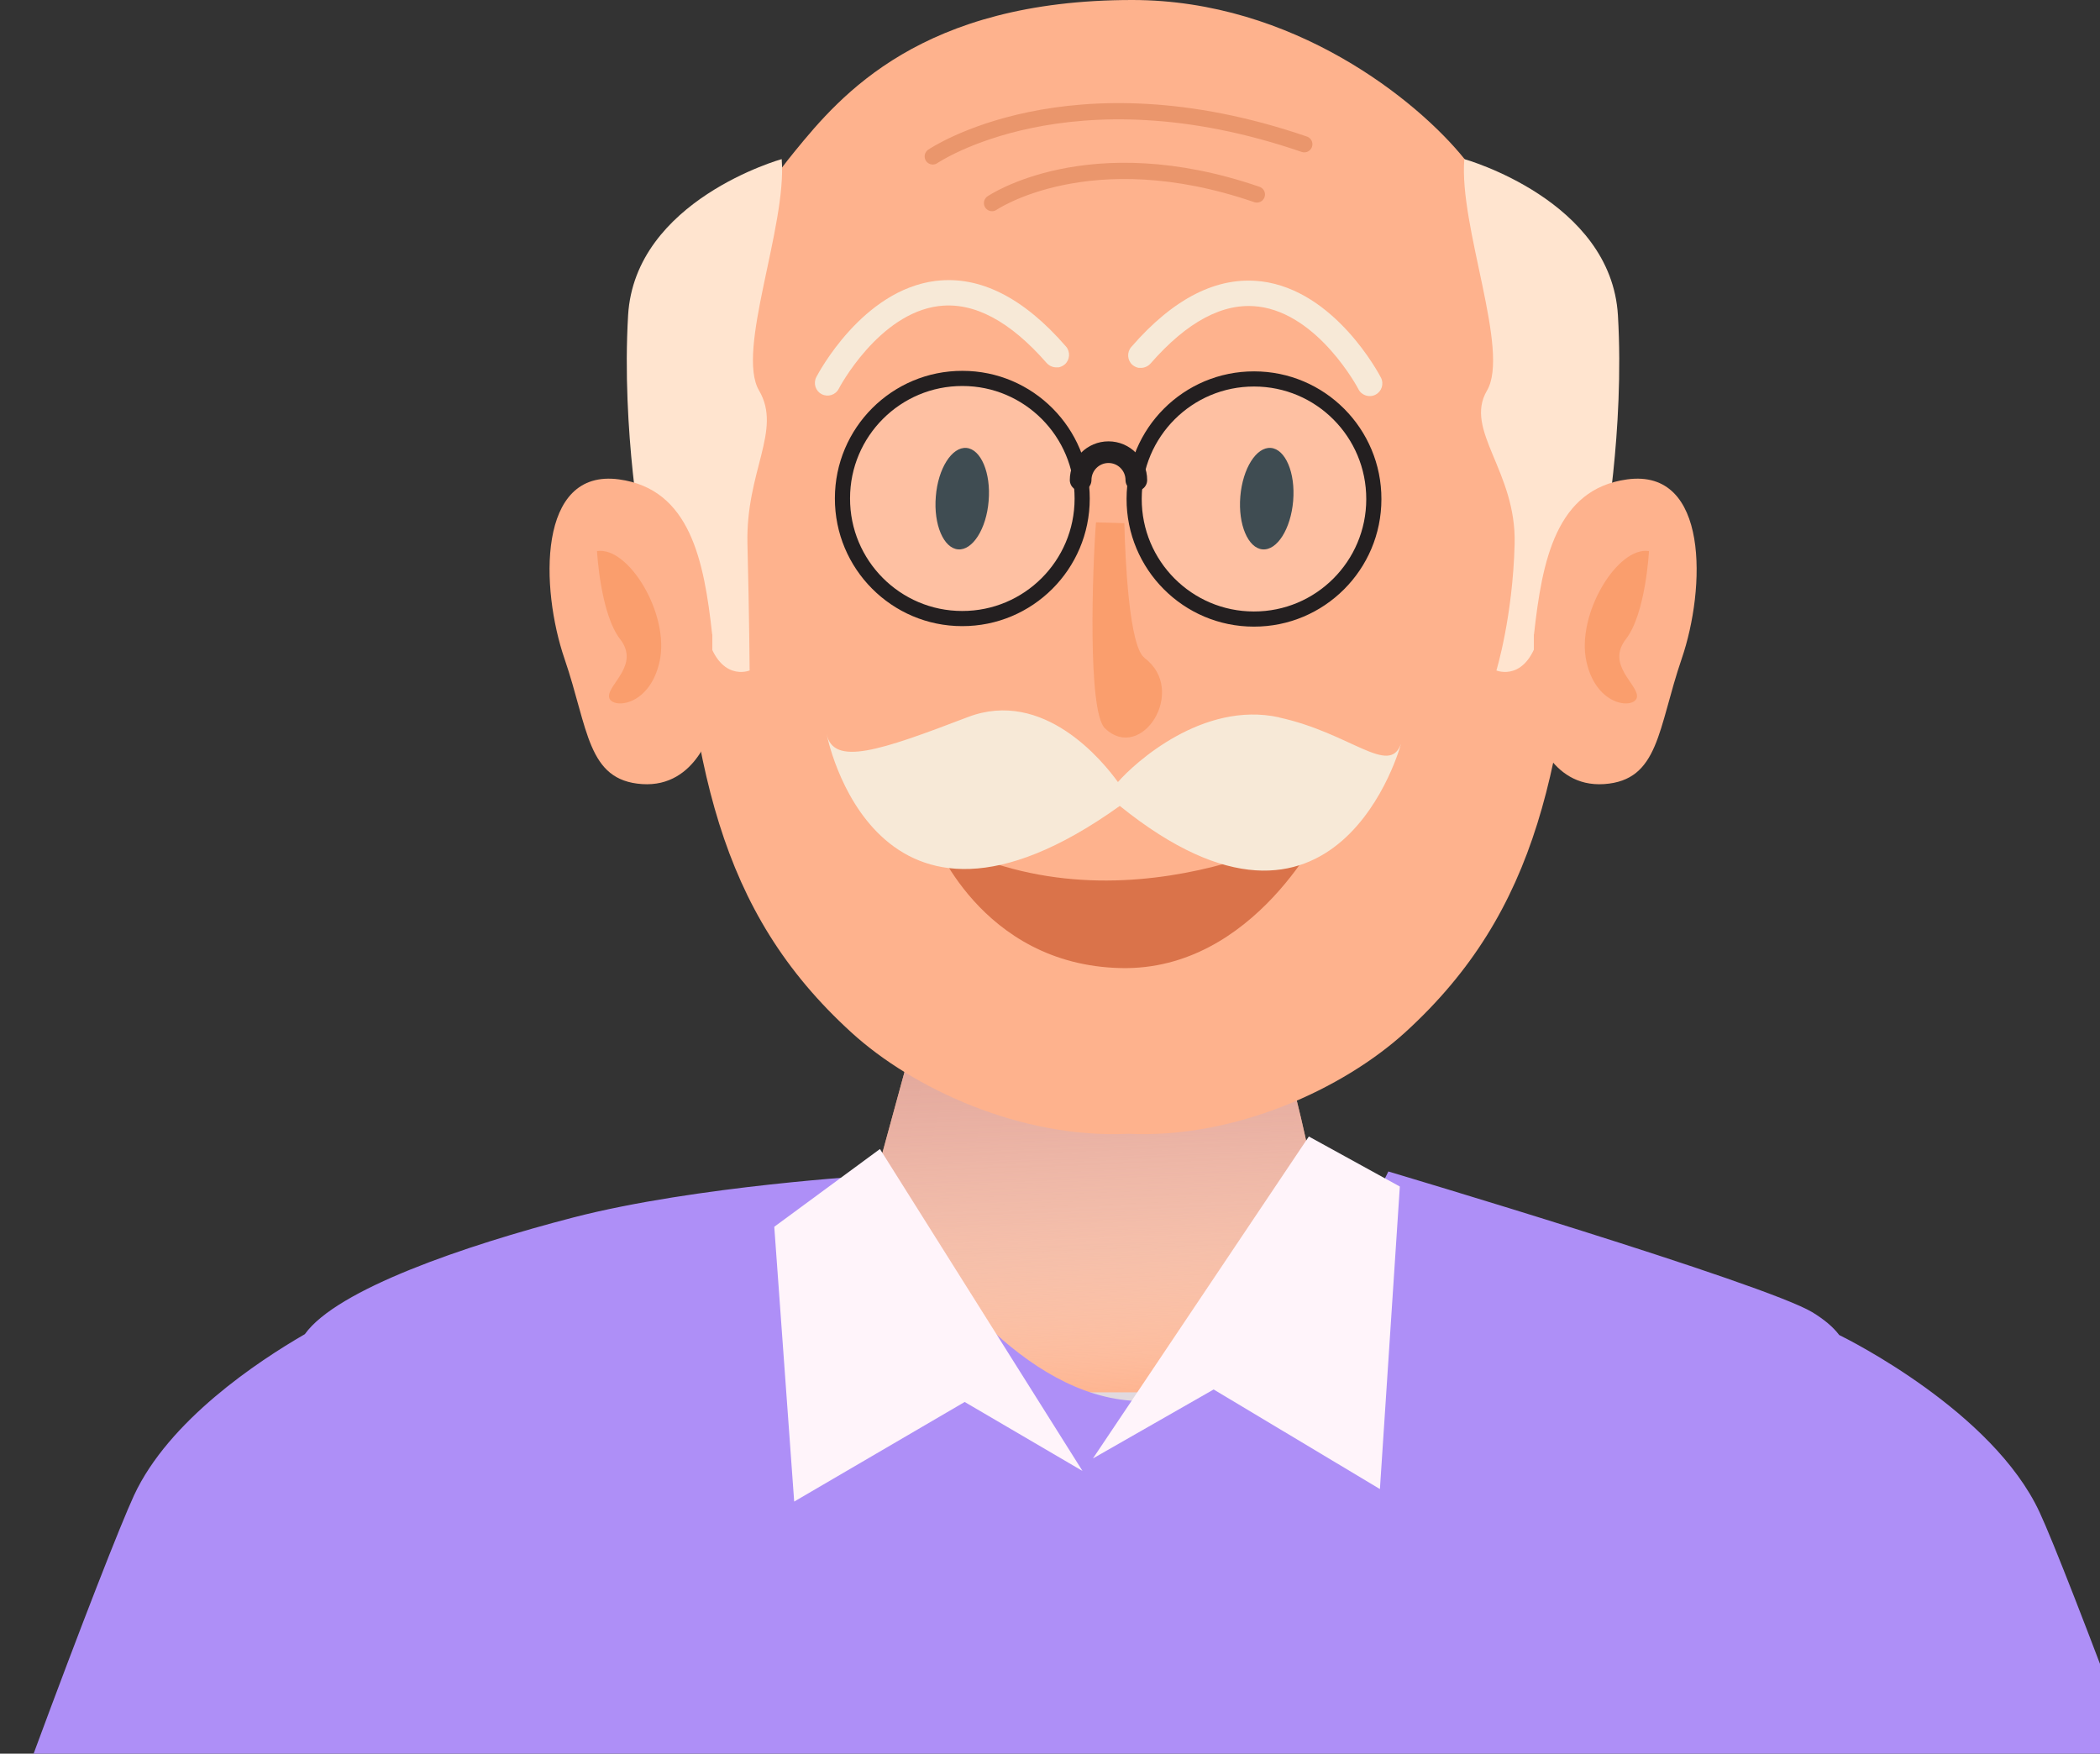 <svg width="97" height="81" viewBox="0 0 97 81" fill="none" xmlns="http://www.w3.org/2000/svg">
<rect x="0" y="0" width="97" height="81" fill="#333333" stroke="none"/>
<g clip-path="url(#clip0_91_15965)">
<path d="M57.533 43.401H43.452L39.897 56.398L32.825 60.475C32.825 60.475 33.815 66.418 38.727 71.347C42.945 75.572 50.017 78.649 58.96 73.729C66.156 69.761 68.73 59.662 68.73 59.662L60.909 55.632C60.909 55.632 59.864 49.08 57.533 43.409V43.401Z" fill="#FEB28D"/>
<path style="mix-blend-mode:multiply" d="M57.533 43.401H43.452L39.897 56.398L32.825 60.475C32.825 60.475 33.815 66.418 38.727 71.347C42.945 75.572 50.017 78.649 58.96 73.729C66.156 69.761 68.73 59.662 68.73 59.662L60.909 55.632C60.909 55.632 59.864 49.08 57.533 43.409V43.401Z" fill="url(#paint0_linear_91_15965)"/>
<path d="M73.048 24.477C73.563 17.237 71.06 11.598 67.645 7.342C65.485 4.655 59.747 0 52.301 0C42.563 0 38.828 4.397 36.723 6.975C33.206 11.27 30.657 17.097 31.172 24.477C31.936 35.341 33.152 42.058 39.319 47.681C42.181 50.298 47.186 52.602 52.114 52.368C57.041 52.602 62.039 50.29 64.908 47.681C71.076 42.058 72.292 35.341 73.056 24.477H73.048Z" fill="#FEB28D"/>
<path d="M43.077 38.614C43.077 38.614 45.252 44.565 51.771 44.714C57.985 44.854 61.173 38.067 61.173 38.067C61.173 38.067 51.771 43.534 43.069 38.622L43.077 38.614Z" fill="#DA734A"/>
<path d="M67.638 7.349C67.38 10.458 69.766 16.206 68.683 18.042C67.606 19.877 70.055 21.767 69.961 25.133C69.875 28.5 69.119 30.968 69.119 30.968C69.119 30.968 70.554 31.569 71.123 29.203C71.684 26.844 74.062 25.11 74.062 25.11C74.062 25.11 75.045 19.893 74.733 14.566C74.421 9.239 67.638 7.349 67.638 7.349Z" fill="#FFE4CF"/>
<path d="M70.857 29.296C71.232 25.899 71.871 22.587 75.161 22.142C78.951 21.627 78.787 27.188 77.68 30.421C76.573 33.654 76.643 36.044 74.093 36.216C71.543 36.388 70.85 33.529 70.85 33.529V29.304L70.857 29.296Z" fill="#FEB28D"/>
<path d="M76.159 25.453C74.709 25.235 72.807 28.367 73.274 30.538C73.742 32.701 75.567 32.756 75.613 32.178C75.66 31.6 74.179 30.71 75.099 29.523C76.019 28.343 76.167 25.453 76.167 25.453H76.159Z" fill="#FA9E6D"/>
<path d="M36.107 7.349C36.357 10.458 33.979 16.206 35.063 18.042C36.139 19.877 34.439 21.767 34.525 25.133C34.61 28.5 34.626 30.968 34.626 30.968C34.626 30.968 33.191 31.569 32.622 29.203C32.061 26.844 29.683 25.11 29.683 25.11C29.683 25.11 28.701 19.893 29.012 14.566C29.324 9.239 36.107 7.349 36.107 7.349Z" fill="#FFE4CF"/>
<path d="M32.895 29.296C32.521 25.899 31.881 22.587 28.591 22.142C24.802 21.627 24.966 27.188 26.073 30.421C27.18 33.647 27.11 36.044 29.659 36.216C32.209 36.388 32.903 33.529 32.903 33.529V29.304L32.895 29.296Z" fill="#FEB28D"/>
<path d="M27.585 25.453C29.035 25.235 30.938 28.367 30.47 30.538C30.002 32.701 28.177 32.756 28.131 32.178C28.084 31.6 29.565 30.71 28.645 29.523C27.725 28.335 27.577 25.453 27.577 25.453H27.585Z" fill="#FA9E6D"/>
<path d="M59.732 23.134C59.623 24.43 58.991 25.43 58.32 25.375C57.65 25.321 57.182 24.227 57.291 22.931C57.4 21.634 58.032 20.635 58.702 20.689C59.373 20.744 59.841 21.837 59.732 23.134Z" fill="#15252C"/>
<path d="M43.226 22.931C43.117 24.227 43.584 25.321 44.255 25.375C44.925 25.43 45.565 24.423 45.666 23.134C45.775 21.837 45.307 20.744 44.637 20.689C43.967 20.635 43.327 21.642 43.226 22.931Z" fill="#15252C"/>
<path opacity="0.18" d="M49.986 23.032C49.986 26.094 47.498 28.578 44.442 28.57C41.386 28.57 38.906 26.078 38.914 23.017C38.914 19.955 41.401 17.471 44.458 17.479C47.514 17.479 49.993 19.971 49.986 23.032Z" fill="white"/>
<path opacity="0.18" d="M63.458 23.056C63.458 26.117 60.971 28.601 57.915 28.593C54.858 28.593 52.379 26.102 52.387 23.04C52.387 19.979 54.874 17.495 57.93 17.503C60.987 17.503 63.466 19.994 63.458 23.056Z" fill="white"/>
<path d="M49.986 23.032C49.986 26.094 47.498 28.578 44.442 28.57C41.386 28.57 38.906 26.078 38.914 23.017C38.914 19.955 41.401 17.471 44.458 17.479C47.514 17.479 49.993 19.971 49.986 23.032Z" stroke="#231F20" stroke-width="0.7" stroke-linecap="round" stroke-linejoin="round"/>
<path d="M63.458 23.056C63.458 26.117 60.971 28.601 57.915 28.593C54.858 28.593 52.379 26.102 52.387 23.04C52.387 19.979 54.874 17.495 57.93 17.503C60.987 17.503 63.466 19.994 63.458 23.056Z" stroke="#231F20" stroke-width="0.7" stroke-linecap="round" stroke-linejoin="round"/>
<path d="M49.915 22.173C49.915 21.462 50.492 20.885 51.202 20.885C51.911 20.885 52.488 21.462 52.488 22.173" stroke="#231F20" stroke-linecap="round" stroke-linejoin="round"/>
<path d="M49.01 72.76L44.254 69.902L39.148 72.76L43.904 75.494L49.01 72.76Z" fill="#E1D9DE"/>
<path d="M58.803 72.76L54.047 69.902L48.94 72.76L53.704 75.494L58.803 72.76Z" fill="#E1D9DE"/>
<path d="M68.604 72.76L63.848 69.902L58.733 72.76L63.497 75.494L68.604 72.76Z" fill="#E1D9DE"/>
<path d="M78.591 72.76L73.835 69.902L68.728 72.76L73.492 75.494L78.591 72.76Z" fill="#E1D9DE"/>
<path d="M88.003 72.76L83.246 69.902L78.132 72.76L82.896 75.494L88.003 72.76Z" fill="#E1D9DE"/>
<path d="M20.046 72.76L15.29 69.902L10.183 72.76L14.947 75.494L20.046 72.76Z" fill="#E1D9DE"/>
<path d="M30.034 72.76L25.278 69.902L20.171 72.76L24.935 75.494L30.034 72.76Z" fill="#E1D9DE"/>
<path d="M39.444 72.76L34.688 69.902L29.581 72.76L34.345 75.494L39.444 72.76Z" fill="#E1D9DE"/>
<path d="M86.186 65.668H12.382L12.413 64.309H86.218L86.186 65.668Z" fill="#E1D9DE"/>
<path d="M59.076 33.131C55.552 32.366 52.394 35.248 51.638 36.122C50.952 35.169 48.207 31.78 44.699 33.123C40.637 34.678 38.492 35.404 38.181 33.896C38.181 33.896 40.364 45.354 51.724 37.224C61.782 45.338 64.713 34.357 64.713 34.357C64.167 35.865 62.382 33.857 59.084 33.139L59.076 33.131Z" fill="#F7E9D7"/>
<path d="M43.085 7.224C43.085 7.224 49.369 2.929 60.246 6.662" stroke="#EA966C" stroke-width="0.75" stroke-miterlimit="10" stroke-linecap="round"/>
<path d="M45.822 9.38C45.822 9.38 50.298 6.318 58.055 8.982" stroke="#EA966C" stroke-width="0.75" stroke-miterlimit="10" stroke-linecap="round"/>
<g opacity="0.3">
<path d="M52.862 30.382C52.16 29.859 51.973 25.867 51.934 24.165L50.624 24.126C50.468 26.133 50.219 32.85 51.038 33.639C52.722 35.255 54.882 31.881 52.854 30.382H52.862Z" fill="#F16E21"/>
</g>
<path d="M48.863 16.964C48.676 16.987 48.481 16.917 48.348 16.769C46.656 14.832 44.988 13.941 43.382 14.136C43.382 14.136 43.374 14.136 43.366 14.136C40.583 14.48 38.758 17.917 38.743 17.956C38.594 18.245 38.236 18.354 37.955 18.206C37.667 18.057 37.557 17.706 37.706 17.417C37.791 17.253 39.826 13.395 43.226 12.973C43.226 12.973 43.233 12.973 43.241 12.973C45.261 12.731 47.28 13.746 49.237 16.003C49.448 16.245 49.424 16.62 49.182 16.831C49.089 16.909 48.98 16.956 48.871 16.972L48.863 16.964Z" fill="#F7E9D7"/>
<path d="M52.628 16.987C52.815 17.011 53.01 16.94 53.143 16.792C54.835 14.855 56.503 13.965 58.109 14.16C58.109 14.16 58.117 14.16 58.125 14.16C60.908 14.504 62.733 17.94 62.748 17.979C62.897 18.268 63.255 18.378 63.536 18.229C63.824 18.081 63.934 17.729 63.785 17.44C63.7 17.276 61.665 13.418 58.265 12.996C58.265 12.996 58.257 12.996 58.25 12.996C56.23 12.754 54.211 13.769 52.254 16.027C52.043 16.269 52.067 16.644 52.309 16.855C52.402 16.933 52.511 16.979 52.62 16.995L52.628 16.987Z" fill="#F7E9D7"/>
<path d="M98.56 81C96.478 75.408 94.817 71.151 94.209 69.847C92.049 65.192 85.352 61.857 84.954 61.662C84.658 61.271 84.252 60.943 83.722 60.615C81.524 59.28 64.129 54.109 64.129 54.109C52.535 77.868 40.411 54.289 40.411 54.289C40.411 54.289 32.154 54.765 26.478 56.234C21.449 57.538 15.563 59.553 14.081 61.623C11.906 62.88 7.797 65.606 6.191 69.066C5.559 70.433 3.766 75.017 1.552 81H98.552H98.56Z" fill="#AE8FF7"/>
<path d="M50.484 67.363L60.456 52.493L64.659 54.804L63.739 68.777L56.059 64.177L50.484 67.363Z" fill="#FFF4FA"/>
<path d="M50.001 67.941L40.645 53.071L35.764 56.663L36.684 69.355L44.559 64.755L50.001 67.941Z" fill="#FFF4FA"/>
</g>
<defs>
<linearGradient id="paint0_linear_91_15965" x1="49.947" y1="37.638" x2="50.956" y2="64.747" gradientUnits="userSpaceOnUse">
<stop stop-color="#D9988F"/>
<stop offset="0.15" stop-color="#D99990" stop-opacity="0.98"/>
<stop offset="0.29" stop-color="#DB9E96" stop-opacity="0.93"/>
<stop offset="0.42" stop-color="#DEA79F" stop-opacity="0.85"/>
<stop offset="0.55" stop-color="#E3B3AD" stop-opacity="0.73"/>
<stop offset="0.68" stop-color="#E8C3BE" stop-opacity="0.58"/>
<stop offset="0.8" stop-color="#F0D6D3" stop-opacity="0.39"/>
<stop offset="0.92" stop-color="#F8ECEB" stop-opacity="0.18"/>
<stop offset="1" stop-color="white" stop-opacity="0"/>
</linearGradient>
<clipPath id="clip0_91_15965">
<rect width="97" height="81" fill="white"/>
</clipPath>
</defs>
</svg>
